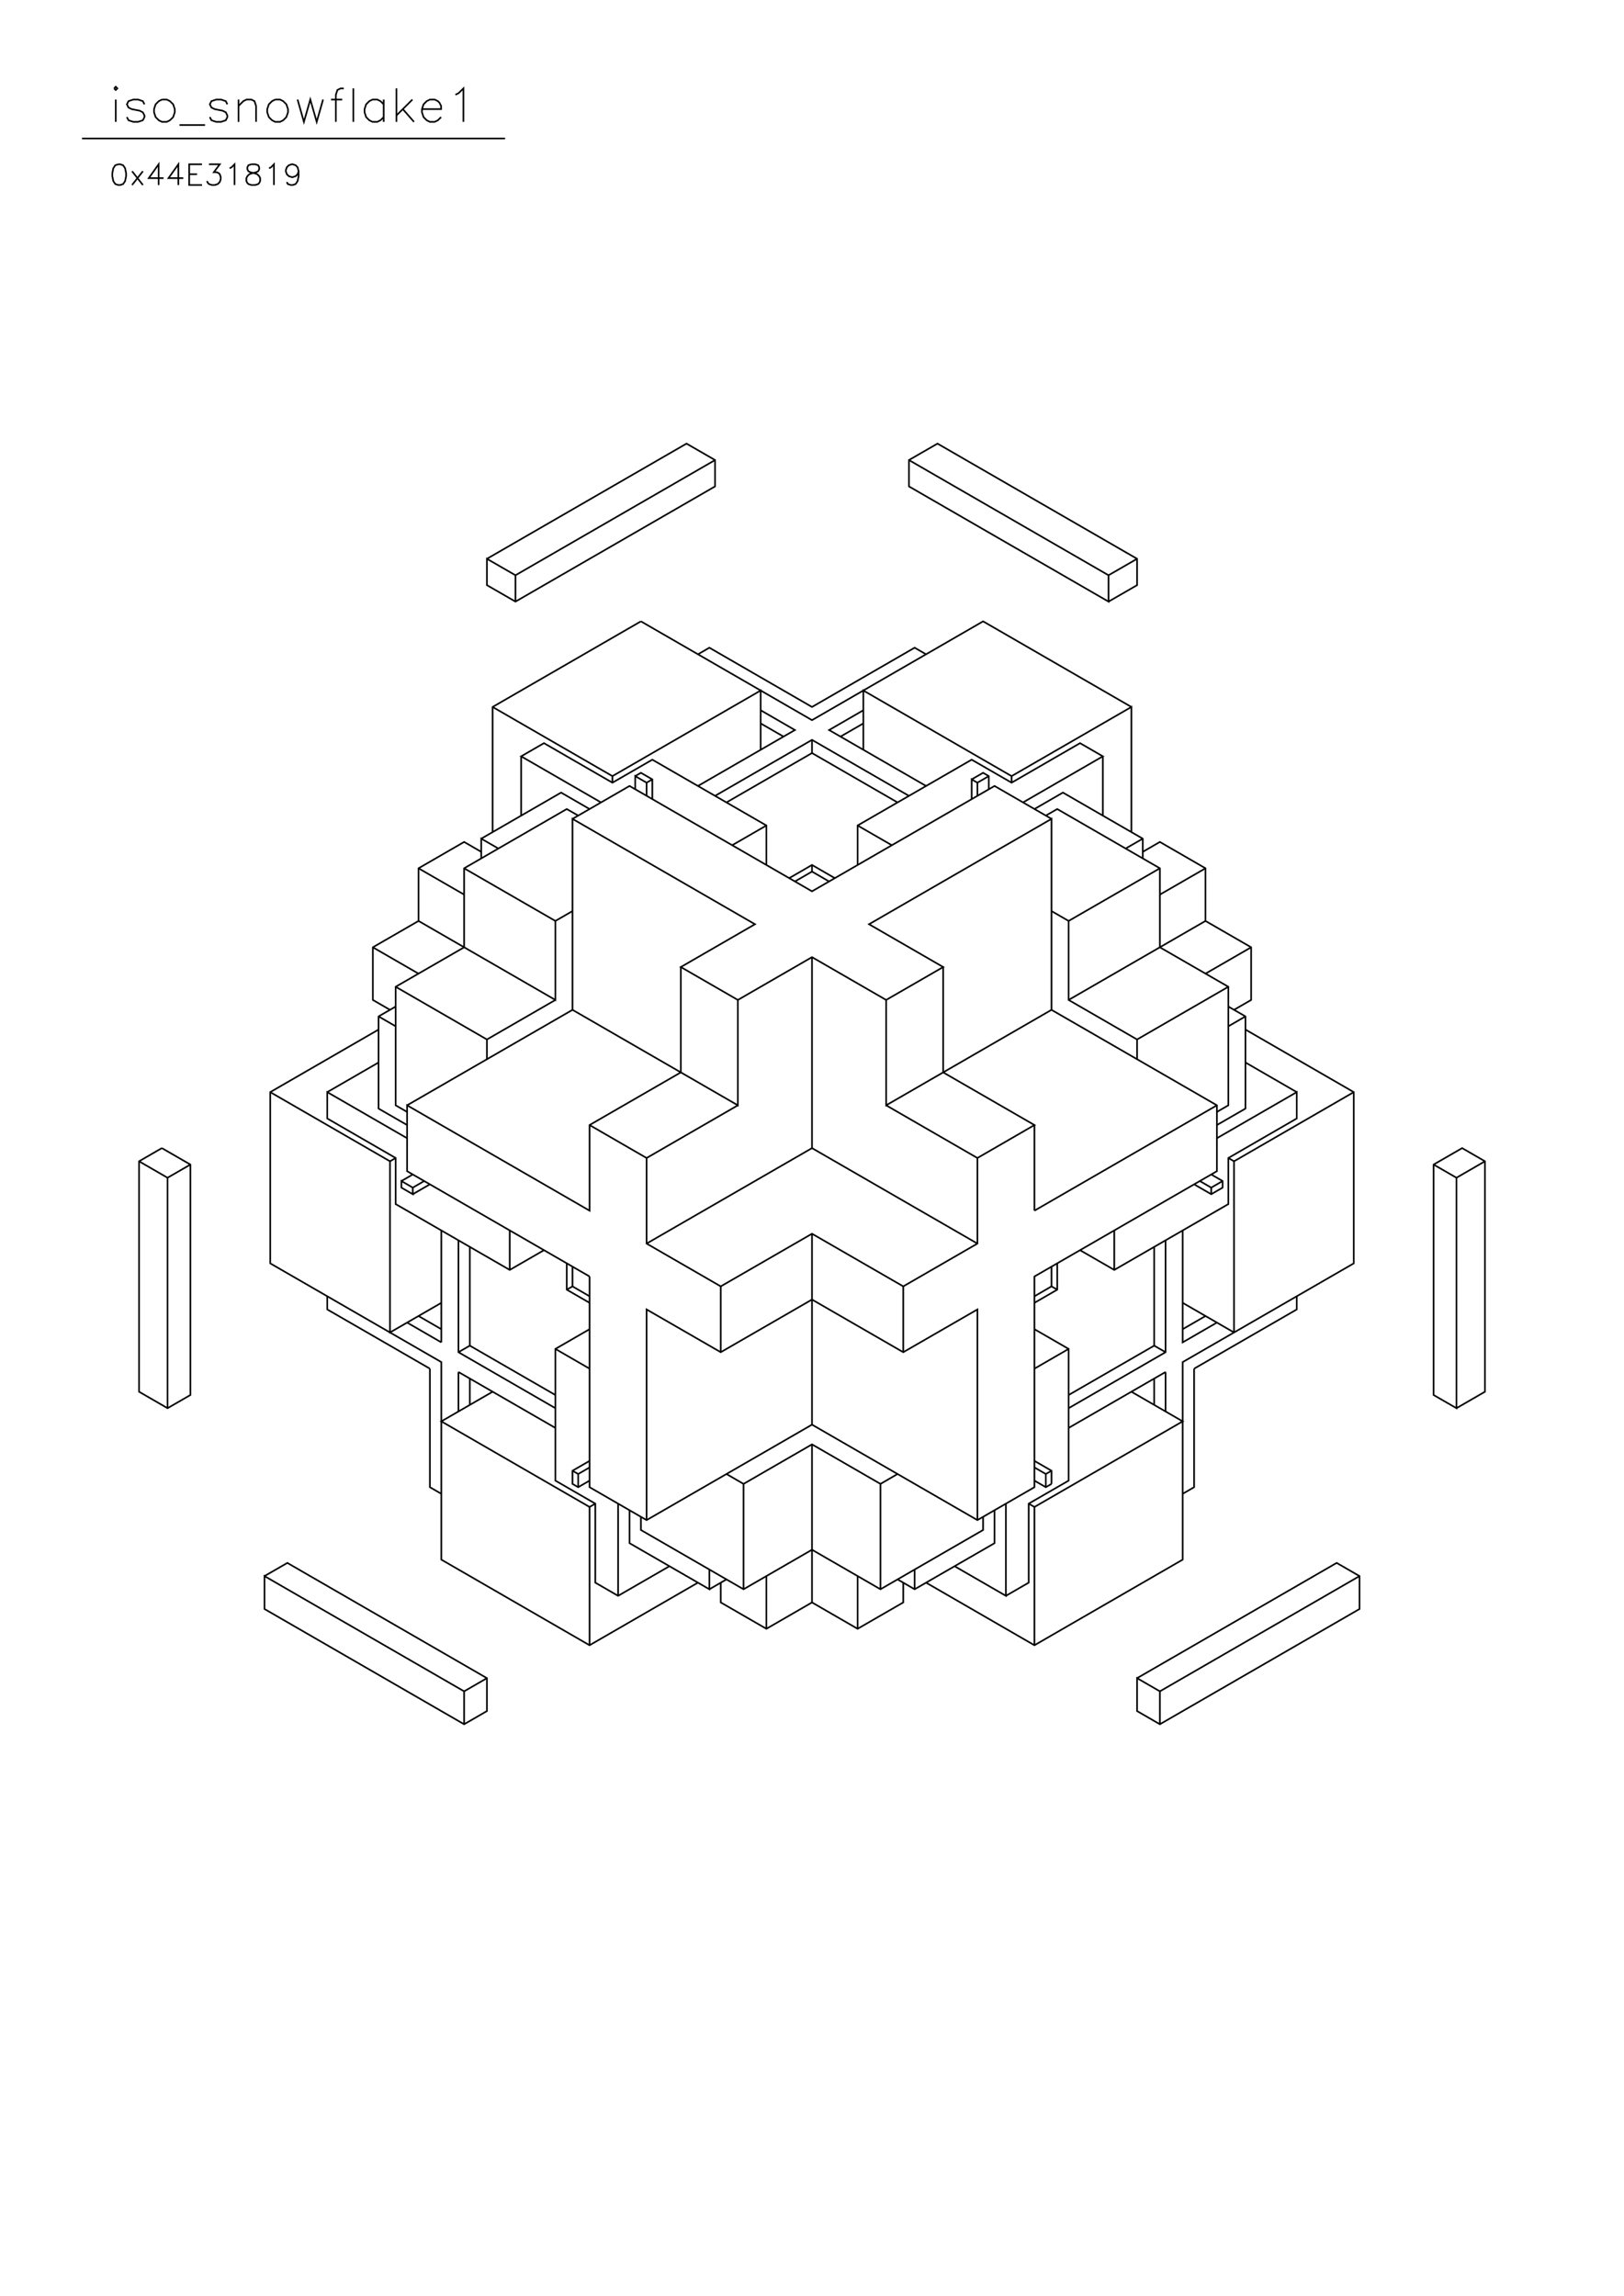 <?xml version="1.0" standalone="no"?>
<svg width="29.7cm" height="42cm" version="1.1" xmlns="http://www.w3.org/2000/svg" viewBox="0.0 0.0 29.7 42">
<path d="M8.905 10.221L12.555 8.114L13.077 8.415L13.077 8.897L9.427 11.004L8.905 10.703L8.905 10.221L9.427 10.522L9.427 11.004" stroke-width="0.03" stroke="#000000" fill="none"/>
<path d="M9.427 10.522L13.077 8.415" stroke-width="0.03" stroke="#000000" fill="none"/>
<path d="M11.721 11.365L9.009 12.931L9.009 15.219" stroke-width="0.03" stroke="#000000" fill="none"/>
<path d="M8.801 15.34L10.261 14.497L10.782 14.798" stroke-width="0.03" stroke="#000000" fill="none"/>
<path d="M10.574 14.918L10.365 14.798L8.488 15.882L8.488 17.327L7.236 18.049L7.236 20.217L7.445 20.338" stroke-width="0.03" stroke="#000000" fill="none"/>
<path d="M7.445 20.217L10.47 18.471L13.494 20.217L13.494 18.29L12.451 17.688L13.807 16.905L10.47 14.978L10.47 18.471" stroke-width="0.03" stroke="#000000" fill="none"/>
<path d="M10.157 18.29L8.905 19.013L8.905 19.374" stroke-width="0.03" stroke="#000000" fill="none"/>
<path d="M8.905 19.013L7.236 18.049" stroke-width="0.03" stroke="#000000" fill="none"/>
<path d="M7.236 18.411L6.923 18.591L6.923 20.277L7.445 20.578" stroke-width="0.03" stroke="#000000" fill="none"/>
<path d="M7.445 20.819L5.985 19.976L5.985 20.458L7.236 21.181L7.236 22.024L9.322 23.228L9.948 22.867" stroke-width="0.03" stroke="#000000" fill="none"/>
<path d="M10.365 23.108L10.365 23.589L10.782 23.83" stroke-width="0.03" stroke="#000000" fill="none"/>
<path d="M10.782 23.71L10.47 23.529L10.47 23.168" stroke-width="0.03" stroke="#000000" fill="none"/>
<path d="M10.47 23.529L10.365 23.589" stroke-width="0.03" stroke="#000000" fill="none"/>
<path d="M10.782 23.348L10.782 27.202L11.825 27.804L14.85 26.058L17.875 27.804L18.918 27.202L18.918 23.348L22.255 21.422L22.255 20.217L19.23 18.471L16.206 20.217L16.206 18.29L17.249 17.688L15.893 16.905L19.23 14.978L19.23 18.471" stroke-width="0.03" stroke="#000000" fill="none"/>
<path d="M19.543 18.29L22.046 16.845L22.881 17.327L22.881 18.29L22.568 18.471" stroke-width="0.03" stroke="#000000" fill="none"/>
<path d="M22.464 18.411L22.777 18.591L22.777 20.277L22.255 20.578" stroke-width="0.03" stroke="#000000" fill="none"/>
<path d="M22.255 20.338L22.464 20.217L22.464 18.049L21.212 17.327L21.212 15.882L19.335 14.798L19.126 14.918" stroke-width="0.03" stroke="#000000" fill="none"/>
<path d="M19.23 14.978L18.188 14.376L14.85 16.303L11.513 14.376L10.47 14.978" stroke-width="0.03" stroke="#000000" fill="none"/>
<path d="M10.991 14.677L9.531 13.834L9.948 13.593L11.2 14.316L11.93 13.895L14.016 15.099L14.016 15.821" stroke-width="0.03" stroke="#000000" fill="none"/>
<path d="M14.433 16.062L14.85 15.821L15.267 16.062" stroke-width="0.03" stroke="#000000" fill="none"/>
<path d="M15.163 16.123L14.85 15.942L14.85 15.821" stroke-width="0.03" stroke="#000000" fill="none"/>
<path d="M14.85 15.942L14.537 16.123" stroke-width="0.03" stroke="#000000" fill="none"/>
<path d="M14.016 15.099L13.39 15.46" stroke-width="0.03" stroke="#000000" fill="none"/>
<path d="M13.286 14.677L14.85 13.774L16.414 14.677" stroke-width="0.03" stroke="#000000" fill="none"/>
<path d="M16.623 14.557L14.85 13.533L13.077 14.557" stroke-width="0.03" stroke="#000000" fill="none"/>
<path d="M12.764 14.376L14.537 13.353L13.911 12.991" stroke-width="0.03" stroke="#000000" fill="none"/>
<path d="M13.911 13.232L14.329 13.473" stroke-width="0.03" stroke="#000000" fill="none"/>
<path d="M13.911 13.714L13.911 12.63L11.2 14.196L9.009 12.931" stroke-width="0.03" stroke="#000000" fill="none"/>
<path d="M9.531 13.834L9.531 14.918" stroke-width="0.03" stroke="#000000" fill="none"/>
<path d="M9.114 15.52L8.801 15.34L8.801 15.701" stroke-width="0.03" stroke="#000000" fill="none"/>
<path d="M8.801 15.581L8.488 15.4L7.654 15.882L7.654 16.845L10.157 18.29L10.157 16.845L10.47 16.664" stroke-width="0.03" stroke="#000000" fill="none"/>
<path d="M10.157 16.845L8.488 15.882" stroke-width="0.03" stroke="#000000" fill="none"/>
<path d="M8.488 16.363L7.654 15.882" stroke-width="0.03" stroke="#000000" fill="none"/>
<path d="M7.654 16.845L6.819 17.327L6.819 18.29L7.132 18.471" stroke-width="0.03" stroke="#000000" fill="none"/>
<path d="M6.923 18.591L7.236 18.772" stroke-width="0.03" stroke="#000000" fill="none"/>
<path d="M6.923 18.832L4.942 19.976L4.942 23.108L8.071 24.914L8.071 28.527L10.782 30.093L12.764 28.948" stroke-width="0.03" stroke="#000000" fill="none"/>
<path d="M12.973 29.069L13.286 28.888" stroke-width="0.03" stroke="#000000" fill="none"/>
<path d="M13.181 28.948L13.181 29.31L14.016 29.792L14.85 29.31L15.684 29.792L16.519 29.31L16.519 28.948" stroke-width="0.03" stroke="#000000" fill="none"/>
<path d="M16.414 28.888L16.727 29.069L18.188 28.226L18.188 27.624" stroke-width="0.03" stroke="#000000" fill="none"/>
<path d="M17.979 27.744L17.979 27.985L16.102 29.069L14.85 28.346L13.598 29.069L11.721 27.985L11.721 27.744" stroke-width="0.03" stroke="#000000" fill="none"/>
<path d="M11.825 27.804L11.825 23.951L13.181 24.733L14.85 23.77L16.519 24.733L17.875 23.951L17.875 27.804" stroke-width="0.03" stroke="#000000" fill="none"/>
<path d="M18.396 27.503L18.396 29.189L17.457 28.647" stroke-width="0.03" stroke="#000000" fill="none"/>
<path d="M16.936 28.948L18.918 30.093L21.629 28.527L21.629 24.914L24.758 23.108L24.758 19.976L22.777 18.832" stroke-width="0.03" stroke="#000000" fill="none"/>
<path d="M22.777 18.591L22.464 18.772" stroke-width="0.03" stroke="#000000" fill="none"/>
<path d="M22.464 18.049L20.795 19.013L20.795 19.374" stroke-width="0.03" stroke="#000000" fill="none"/>
<path d="M20.795 19.013L19.543 18.29L19.543 16.845L19.23 16.664" stroke-width="0.03" stroke="#000000" fill="none"/>
<path d="M19.543 16.845L21.212 15.882" stroke-width="0.03" stroke="#000000" fill="none"/>
<path d="M20.899 15.701L20.899 15.34L19.439 14.497L18.918 14.798" stroke-width="0.03" stroke="#000000" fill="none"/>
<path d="M18.709 14.677L20.169 13.834L19.752 13.593L18.5 14.316L17.77 13.895L15.684 15.099L15.684 15.821" stroke-width="0.03" stroke="#000000" fill="none"/>
<path d="M16.31 15.46L15.684 15.099" stroke-width="0.03" stroke="#000000" fill="none"/>
<path d="M15.789 13.714L15.789 12.63L18.5 14.196L20.691 12.931L20.691 15.219" stroke-width="0.03" stroke="#000000" fill="none"/>
<path d="M20.899 15.34L20.586 15.52" stroke-width="0.03" stroke="#000000" fill="none"/>
<path d="M20.899 15.581L21.212 15.4L22.046 15.882L22.046 16.845" stroke-width="0.03" stroke="#000000" fill="none"/>
<path d="M22.046 17.809L22.881 17.327" stroke-width="0.03" stroke="#000000" fill="none"/>
<path d="M22.046 15.882L21.212 16.363" stroke-width="0.03" stroke="#000000" fill="none"/>
<path d="M20.169 14.918L20.169 13.834" stroke-width="0.03" stroke="#000000" fill="none"/>
<path d="M20.691 12.931L17.979 11.365L14.85 13.172L11.721 11.365" stroke-width="0.03" stroke="#000000" fill="none"/>
<path d="M12.764 11.968L12.973 11.847L14.85 12.931L16.727 11.847L16.936 11.968" stroke-width="0.03" stroke="#000000" fill="none"/>
<path d="M15.789 12.991L15.163 13.353L16.936 14.376" stroke-width="0.03" stroke="#000000" fill="none"/>
<path d="M17.77 14.256L17.979 14.135L18.083 14.196L18.083 14.436" stroke-width="0.03" stroke="#000000" fill="none"/>
<path d="M17.875 14.316L18.083 14.196" stroke-width="0.03" stroke="#000000" fill="none"/>
<path d="M17.875 14.316L17.875 14.557" stroke-width="0.03" stroke="#000000" fill="none"/>
<path d="M17.77 14.617L17.77 14.256L17.875 14.316" stroke-width="0.03" stroke="#000000" fill="none"/>
<path d="M18.5 14.316L18.5 14.196" stroke-width="0.03" stroke="#000000" fill="none"/>
<path d="M15.789 13.232L15.371 13.473" stroke-width="0.03" stroke="#000000" fill="none"/>
<path d="M14.85 13.533L14.85 13.774" stroke-width="0.03" stroke="#000000" fill="none"/>
<path d="M11.93 14.256L11.825 14.316L11.617 14.196L11.617 14.436" stroke-width="0.03" stroke="#000000" fill="none"/>
<path d="M11.617 14.196L11.721 14.135L11.93 14.256L11.93 14.617" stroke-width="0.03" stroke="#000000" fill="none"/>
<path d="M11.825 14.557L11.825 14.316" stroke-width="0.03" stroke="#000000" fill="none"/>
<path d="M11.2 14.316L11.2 14.196" stroke-width="0.03" stroke="#000000" fill="none"/>
<path d="M12.451 17.688L12.451 19.615L10.782 20.578L10.782 22.144L7.445 20.217L7.445 21.422L10.782 23.348" stroke-width="0.03" stroke="#000000" fill="none"/>
<path d="M10.782 24.312L10.157 24.673L10.157 27.082L10.887 27.503L10.887 28.948L11.304 29.189L12.243 28.647" stroke-width="0.03" stroke="#000000" fill="none"/>
<path d="M12.973 28.708L12.973 29.069L11.513 28.226L11.513 27.624" stroke-width="0.03" stroke="#000000" fill="none"/>
<path d="M11.304 27.503L11.304 29.189" stroke-width="0.03" stroke="#000000" fill="none"/>
<path d="M10.782 30.093L10.782 27.564L8.071 25.998L9.009 25.456" stroke-width="0.03" stroke="#000000" fill="none"/>
<path d="M8.592 25.697L8.592 25.215" stroke-width="0.03" stroke="#000000" fill="none"/>
<path d="M8.384 25.095L8.384 25.817" stroke-width="0.03" stroke="#000000" fill="none"/>
<path d="M8.384 25.095L10.157 26.118" stroke-width="0.03" stroke="#000000" fill="none"/>
<path d="M10.157 25.757L8.384 24.733L8.384 22.686" stroke-width="0.03" stroke="#000000" fill="none"/>
<path d="M8.592 22.806L8.592 24.613L10.157 25.516" stroke-width="0.03" stroke="#000000" fill="none"/>
<path d="M10.782 25.034L10.157 24.673" stroke-width="0.03" stroke="#000000" fill="none"/>
<path d="M8.592 24.613L8.384 24.733" stroke-width="0.03" stroke="#000000" fill="none"/>
<path d="M8.071 24.553L8.071 22.505" stroke-width="0.03" stroke="#000000" fill="none"/>
<path d="M7.549 21.843L7.862 21.662" stroke-width="0.03" stroke="#000000" fill="none"/>
<path d="M7.758 21.602L7.549 21.723L7.341 21.602L7.341 21.723L7.549 21.843L7.549 21.723" stroke-width="0.03" stroke="#000000" fill="none"/>
<path d="M7.549 21.482L7.341 21.602" stroke-width="0.03" stroke="#000000" fill="none"/>
<path d="M7.132 21.241L7.236 21.181" stroke-width="0.03" stroke="#000000" fill="none"/>
<path d="M7.132 21.241L7.132 24.372L8.071 23.83" stroke-width="0.03" stroke="#000000" fill="none"/>
<path d="M7.654 24.071L8.071 24.312" stroke-width="0.03" stroke="#000000" fill="none"/>
<path d="M8.071 24.553L7.445 24.191" stroke-width="0.03" stroke="#000000" fill="none"/>
<path d="M7.862 25.034L7.862 27.202L8.071 27.323" stroke-width="0.03" stroke="#000000" fill="none"/>
<path d="M7.862 25.034L5.985 23.951L5.985 23.71" stroke-width="0.03" stroke="#000000" fill="none"/>
<path d="M7.132 21.241L4.942 19.976" stroke-width="0.03" stroke="#000000" fill="none"/>
<path d="M5.985 19.976L6.923 19.434" stroke-width="0.03" stroke="#000000" fill="none"/>
<path d="M7.654 17.809L6.819 17.327" stroke-width="0.03" stroke="#000000" fill="none"/>
<path d="M10.782 20.578L11.825 21.181L11.825 22.746L13.181 23.529L13.181 24.733" stroke-width="0.03" stroke="#000000" fill="none"/>
<path d="M13.181 23.529L14.85 22.566L16.519 23.529L16.519 24.733" stroke-width="0.03" stroke="#000000" fill="none"/>
<path d="M16.519 23.529L17.875 22.746L17.875 21.181L18.918 20.578L17.249 19.615L17.249 17.688" stroke-width="0.03" stroke="#000000" fill="none"/>
<path d="M16.206 18.29L14.85 17.507L13.494 18.29" stroke-width="0.03" stroke="#000000" fill="none"/>
<path d="M14.85 17.507L14.85 21L11.825 22.746" stroke-width="0.03" stroke="#000000" fill="none"/>
<path d="M11.825 21.181L13.494 20.217" stroke-width="0.03" stroke="#000000" fill="none"/>
<path d="M14.85 21L17.875 22.746" stroke-width="0.03" stroke="#000000" fill="none"/>
<path d="M18.918 22.144L22.255 20.217" stroke-width="0.03" stroke="#000000" fill="none"/>
<path d="M22.255 20.819L23.715 19.976L23.715 20.458L22.464 21.181L22.464 22.024L20.378 23.228L19.752 22.867" stroke-width="0.03" stroke="#000000" fill="none"/>
<path d="M19.335 23.108L19.335 23.589L18.918 23.83" stroke-width="0.03" stroke="#000000" fill="none"/>
<path d="M18.918 23.71L19.23 23.529L19.23 23.168" stroke-width="0.03" stroke="#000000" fill="none"/>
<path d="M19.23 23.529L19.335 23.589" stroke-width="0.03" stroke="#000000" fill="none"/>
<path d="M18.918 24.312L19.543 24.673L19.543 27.082L18.813 27.503L18.813 28.948L18.396 29.189" stroke-width="0.03" stroke="#000000" fill="none"/>
<path d="M18.918 30.093L18.918 27.564L21.629 25.998L20.691 25.456" stroke-width="0.03" stroke="#000000" fill="none"/>
<path d="M21.108 25.697L21.108 25.215" stroke-width="0.03" stroke="#000000" fill="none"/>
<path d="M21.316 25.095L19.543 26.118" stroke-width="0.03" stroke="#000000" fill="none"/>
<path d="M19.543 25.757L21.316 24.733L21.316 22.686" stroke-width="0.03" stroke="#000000" fill="none"/>
<path d="M21.108 22.806L21.108 24.613L19.543 25.516" stroke-width="0.03" stroke="#000000" fill="none"/>
<path d="M18.918 25.034L19.543 24.673" stroke-width="0.03" stroke="#000000" fill="none"/>
<path d="M21.108 24.613L21.316 24.733" stroke-width="0.03" stroke="#000000" fill="none"/>
<path d="M21.316 25.095L21.316 25.817" stroke-width="0.03" stroke="#000000" fill="none"/>
<path d="M21.838 25.034L23.715 23.951L23.715 23.71" stroke-width="0.03" stroke="#000000" fill="none"/>
<path d="M22.568 24.372L22.568 21.241L24.758 19.976" stroke-width="0.03" stroke="#000000" fill="none"/>
<path d="M23.715 19.976L22.777 19.434" stroke-width="0.03" stroke="#000000" fill="none"/>
<path d="M22.464 21.181L22.568 21.241" stroke-width="0.03" stroke="#000000" fill="none"/>
<path d="M22.359 21.602L22.151 21.723L21.942 21.602" stroke-width="0.03" stroke="#000000" fill="none"/>
<path d="M21.838 21.662L22.151 21.843L22.359 21.723L22.359 21.602L22.151 21.482" stroke-width="0.03" stroke="#000000" fill="none"/>
<path d="M22.151 21.723L22.151 21.843" stroke-width="0.03" stroke="#000000" fill="none"/>
<path d="M21.629 22.505L21.629 24.553L22.255 24.191" stroke-width="0.03" stroke="#000000" fill="none"/>
<path d="M22.046 24.071L21.629 24.312" stroke-width="0.03" stroke="#000000" fill="none"/>
<path d="M21.629 23.83L22.568 24.372" stroke-width="0.03" stroke="#000000" fill="none"/>
<path d="M21.838 25.034L21.838 27.202L21.629 27.323" stroke-width="0.03" stroke="#000000" fill="none"/>
<path d="M19.23 27.142L19.126 27.202L18.918 27.082" stroke-width="0.03" stroke="#000000" fill="none"/>
<path d="M19.126 27.202L19.126 26.961L18.918 26.841" stroke-width="0.03" stroke="#000000" fill="none"/>
<path d="M18.918 26.721L19.23 26.901L19.23 27.142" stroke-width="0.03" stroke="#000000" fill="none"/>
<path d="M19.126 26.961L19.23 26.901" stroke-width="0.03" stroke="#000000" fill="none"/>
<path d="M18.918 27.564L18.813 27.503" stroke-width="0.03" stroke="#000000" fill="none"/>
<path d="M16.727 28.708L16.727 29.069" stroke-width="0.03" stroke="#000000" fill="none"/>
<path d="M16.102 29.069L16.102 27.142L14.85 26.419L13.598 27.142L13.286 26.961" stroke-width="0.03" stroke="#000000" fill="none"/>
<path d="M13.598 27.142L13.598 29.069" stroke-width="0.03" stroke="#000000" fill="none"/>
<path d="M14.016 28.828L14.016 29.792" stroke-width="0.03" stroke="#000000" fill="none"/>
<path d="M14.85 29.31L14.85 26.419" stroke-width="0.03" stroke="#000000" fill="none"/>
<path d="M14.85 26.058L14.85 22.566" stroke-width="0.03" stroke="#000000" fill="none"/>
<path d="M16.206 20.217L17.875 21.181" stroke-width="0.03" stroke="#000000" fill="none"/>
<path d="M18.918 20.578L18.918 22.144" stroke-width="0.03" stroke="#000000" fill="none"/>
<path d="M20.378 22.505L20.378 23.228" stroke-width="0.03" stroke="#000000" fill="none"/>
<path d="M16.414 26.961L16.102 27.142" stroke-width="0.03" stroke="#000000" fill="none"/>
<path d="M15.684 28.828L15.684 29.792" stroke-width="0.03" stroke="#000000" fill="none"/>
<path d="M20.795 30.695L24.445 28.587L24.863 28.828L24.863 29.43L21.212 31.538L20.795 31.297L20.795 30.695L21.212 30.936L21.212 31.538" stroke-width="0.03" stroke="#000000" fill="none"/>
<path d="M21.212 30.936L24.863 28.828" stroke-width="0.03" stroke="#000000" fill="none"/>
<path d="M26.636 25.757L27.157 25.456L27.157 21.241L26.74 21L26.218 21.301L26.218 25.516L26.636 25.757L26.636 21.542L27.157 21.241" stroke-width="0.03" stroke="#000000" fill="none"/>
<path d="M26.636 21.542L26.218 21.301" stroke-width="0.03" stroke="#000000" fill="none"/>
<path d="M20.273 11.004L20.795 10.703L20.795 10.221L17.145 8.114L16.623 8.415L16.623 8.897L20.273 11.004L20.273 10.522L20.795 10.221" stroke-width="0.03" stroke="#000000" fill="none"/>
<path d="M20.273 10.522L16.623 8.415" stroke-width="0.03" stroke="#000000" fill="none"/>
<path d="M9.237 2.533L1.5 2.533" stroke-width="0.03" stroke="#000000" fill="none"/>
<path d="M2.117 2.229L2.117 1.821" stroke-width="0.03" stroke="#000000" fill="none"/>
<path d="M2.087 1.617L2.117 1.646L2.146 1.617L2.117 1.587L2.087 1.617" stroke-width="0.03" stroke="#000000" fill="none"/>
<path d="M2.321 2.142L2.35 2.2L2.438 2.229L2.525 2.229L2.612 2.2L2.642 2.142L2.642 2.112L2.612 2.054L2.554 2.025L2.408 1.996L2.35 1.967L2.321 1.908L2.35 1.85L2.438 1.821L2.525 1.821L2.612 1.85L2.642 1.908" stroke-width="0.03" stroke="#000000" fill="none"/>
<path d="M2.962 1.821L2.904 1.85L2.846 1.908L2.817 1.996L2.817 2.054L2.846 2.142L2.904 2.2L2.962 2.229L3.05 2.229L3.108 2.2L3.167 2.142L3.196 2.054L3.196 1.996L3.167 1.908L3.108 1.85L3.05 1.821L2.962 1.821" stroke-width="0.03" stroke="#000000" fill="none"/>
<path d="M3.283 2.287L3.75 2.287" stroke-width="0.03" stroke="#000000" fill="none"/>
<path d="M3.837 2.142L3.867 2.2L3.954 2.229L4.042 2.229L4.129 2.2L4.158 2.142L4.158 2.112L4.129 2.054L4.071 2.025L3.925 1.996L3.867 1.967L3.837 1.908L3.867 1.85L3.954 1.821L4.042 1.821L4.129 1.85L4.158 1.908" stroke-width="0.03" stroke="#000000" fill="none"/>
<path d="M4.362 1.938L4.45 1.85L4.508 1.821L4.596 1.821L4.654 1.85L4.683 1.938L4.683 2.229" stroke-width="0.03" stroke="#000000" fill="none"/>
<path d="M4.362 2.229L4.362 1.821" stroke-width="0.03" stroke="#000000" fill="none"/>
<path d="M5.033 1.821L4.975 1.85L4.917 1.908L4.887 1.996L4.887 2.054L4.917 2.142L4.975 2.2L5.033 2.229L5.121 2.229L5.179 2.2L5.237 2.142L5.267 2.054L5.267 1.996L5.237 1.908L5.179 1.85L5.121 1.821L5.033 1.821" stroke-width="0.03" stroke="#000000" fill="none"/>
<path d="M5.442 1.821L5.558 2.229L5.675 1.821L5.792 2.229L5.908 1.821" stroke-width="0.03" stroke="#000000" fill="none"/>
<path d="M6.054 1.821L6.258 1.821" stroke-width="0.03" stroke="#000000" fill="none"/>
<path d="M6.287 1.617L6.229 1.617L6.171 1.646L6.142 1.733L6.142 2.229" stroke-width="0.03" stroke="#000000" fill="none"/>
<path d="M6.462 2.229L6.462 1.617" stroke-width="0.03" stroke="#000000" fill="none"/>
<path d="M7.017 1.821L7.017 2.229" stroke-width="0.03" stroke="#000000" fill="none"/>
<path d="M7.017 2.142L6.958 2.2L6.9 2.229L6.812 2.229L6.754 2.2L6.696 2.142L6.667 2.054L6.667 1.996L6.696 1.908L6.754 1.85L6.812 1.821L6.9 1.821L6.958 1.85L7.017 1.908" stroke-width="0.03" stroke="#000000" fill="none"/>
<path d="M7.25 2.112L7.542 1.821" stroke-width="0.03" stroke="#000000" fill="none"/>
<path d="M7.367 1.996L7.571 2.229" stroke-width="0.03" stroke="#000000" fill="none"/>
<path d="M7.717 1.996L8.067 1.996L8.067 1.938L8.037 1.879L8.008 1.85L7.95 1.821L7.862 1.821L7.804 1.85L7.746 1.908L7.717 1.996L7.717 2.054L7.746 2.142L7.804 2.2L7.862 2.229L7.95 2.229L8.008 2.2L8.067 2.142" stroke-width="0.03" stroke="#000000" fill="none"/>
<path d="M8.475 2.229L8.475 1.617L8.387 1.704L8.329 1.733" stroke-width="0.03" stroke="#000000" fill="none"/>
<path d="M7.25 1.617L7.25 2.229" stroke-width="0.03" stroke="#000000" fill="none"/>
<path d="M5.461 3.132L5.443 3.186L5.407 3.222L5.353 3.24L5.335 3.24L5.281 3.222L5.245 3.186L5.227 3.132L5.227 3.114L5.245 3.06L5.281 3.023L5.335 3.005L5.353 3.005L5.407 3.023L5.443 3.06L5.461 3.132L5.461 3.222L5.443 3.312L5.407 3.366L5.353 3.384L5.317 3.384L5.263 3.366L5.245 3.33" stroke-width="0.03" stroke="#000000" fill="none"/>
<path d="M5.01 3.384L5.01 3.005L4.956 3.06L4.92 3.078" stroke-width="0.03" stroke="#000000" fill="none"/>
<path d="M4.596 3.005L4.542 3.023L4.524 3.06L4.524 3.096L4.542 3.132L4.578 3.15L4.65 3.168L4.704 3.186L4.74 3.222L4.758 3.258L4.758 3.312L4.74 3.348L4.722 3.366L4.668 3.384L4.596 3.384L4.542 3.366L4.524 3.348L4.506 3.312L4.506 3.258L4.524 3.222L4.56 3.186L4.614 3.168L4.686 3.15L4.722 3.132L4.74 3.096L4.74 3.06L4.722 3.023L4.668 3.005L4.596 3.005" stroke-width="0.03" stroke="#000000" fill="none"/>
<path d="M4.199 3.078L4.235 3.06L4.289 3.005L4.289 3.384" stroke-width="0.03" stroke="#000000" fill="none"/>
<path d="M3.785 3.312L3.803 3.348L3.821 3.366L3.875 3.384L3.929 3.384L3.983 3.366L4.019 3.33L4.037 3.276L4.037 3.24L4.019 3.186L4.001 3.168L3.965 3.15L3.911 3.15L4.019 3.005L3.821 3.005" stroke-width="0.03" stroke="#000000" fill="none"/>
<path d="M3.694 3.005L3.46 3.005L3.46 3.384L3.694 3.384" stroke-width="0.03" stroke="#000000" fill="none"/>
<path d="M3.604 3.186L3.46 3.186" stroke-width="0.03" stroke="#000000" fill="none"/>
<path d="M3.352 3.258L3.082 3.258L3.262 3.005L3.262 3.384" stroke-width="0.03" stroke="#000000" fill="none"/>
<path d="M2.991 3.258L2.721 3.258L2.901 3.005L2.901 3.384" stroke-width="0.03" stroke="#000000" fill="none"/>
<path d="M2.613 3.384L2.415 3.132" stroke-width="0.03" stroke="#000000" fill="none"/>
<path d="M2.613 3.132L2.415 3.384" stroke-width="0.03" stroke="#000000" fill="none"/>
<path d="M2.162 3.005L2.108 3.023L2.072 3.078L2.054 3.168L2.054 3.222L2.072 3.312L2.108 3.366L2.162 3.384L2.198 3.384L2.252 3.366L2.288 3.312L2.306 3.222L2.306 3.168L2.288 3.078L2.252 3.023L2.198 3.005L2.162 3.005" stroke-width="0.03" stroke="#000000" fill="none"/>
<path d="M2.96 21L2.543 21.241L2.543 25.456L3.064 25.757L3.482 25.516L3.482 21.301L2.96 21" stroke-width="0.03" stroke="#000000" fill="none"/>
<path d="M2.543 21.241L3.064 21.542L3.482 21.301" stroke-width="0.03" stroke="#000000" fill="none"/>
<path d="M3.064 21.542L3.064 25.757" stroke-width="0.03" stroke="#000000" fill="none"/>
<path d="M4.837 28.828L5.255 28.587L8.905 30.695L8.905 31.297L8.488 31.538L4.837 29.43L4.837 28.828L8.488 30.936L8.488 31.538" stroke-width="0.03" stroke="#000000" fill="none"/>
<path d="M8.488 30.936L8.905 30.695" stroke-width="0.03" stroke="#000000" fill="none"/>
<path d="M10.782 27.564L10.887 27.503" stroke-width="0.03" stroke="#000000" fill="none"/>
<path d="M10.782 27.082L10.574 27.202L10.47 27.142L10.47 26.901L10.782 26.721" stroke-width="0.03" stroke="#000000" fill="none"/>
<path d="M10.782 26.841L10.574 26.961L10.574 27.202" stroke-width="0.03" stroke="#000000" fill="none"/>
<path d="M10.574 26.961L10.47 26.901" stroke-width="0.03" stroke="#000000" fill="none"/>
<path d="M9.322 23.228L9.322 22.505" stroke-width="0.03" stroke="#000000" fill="none"/>
</svg>
